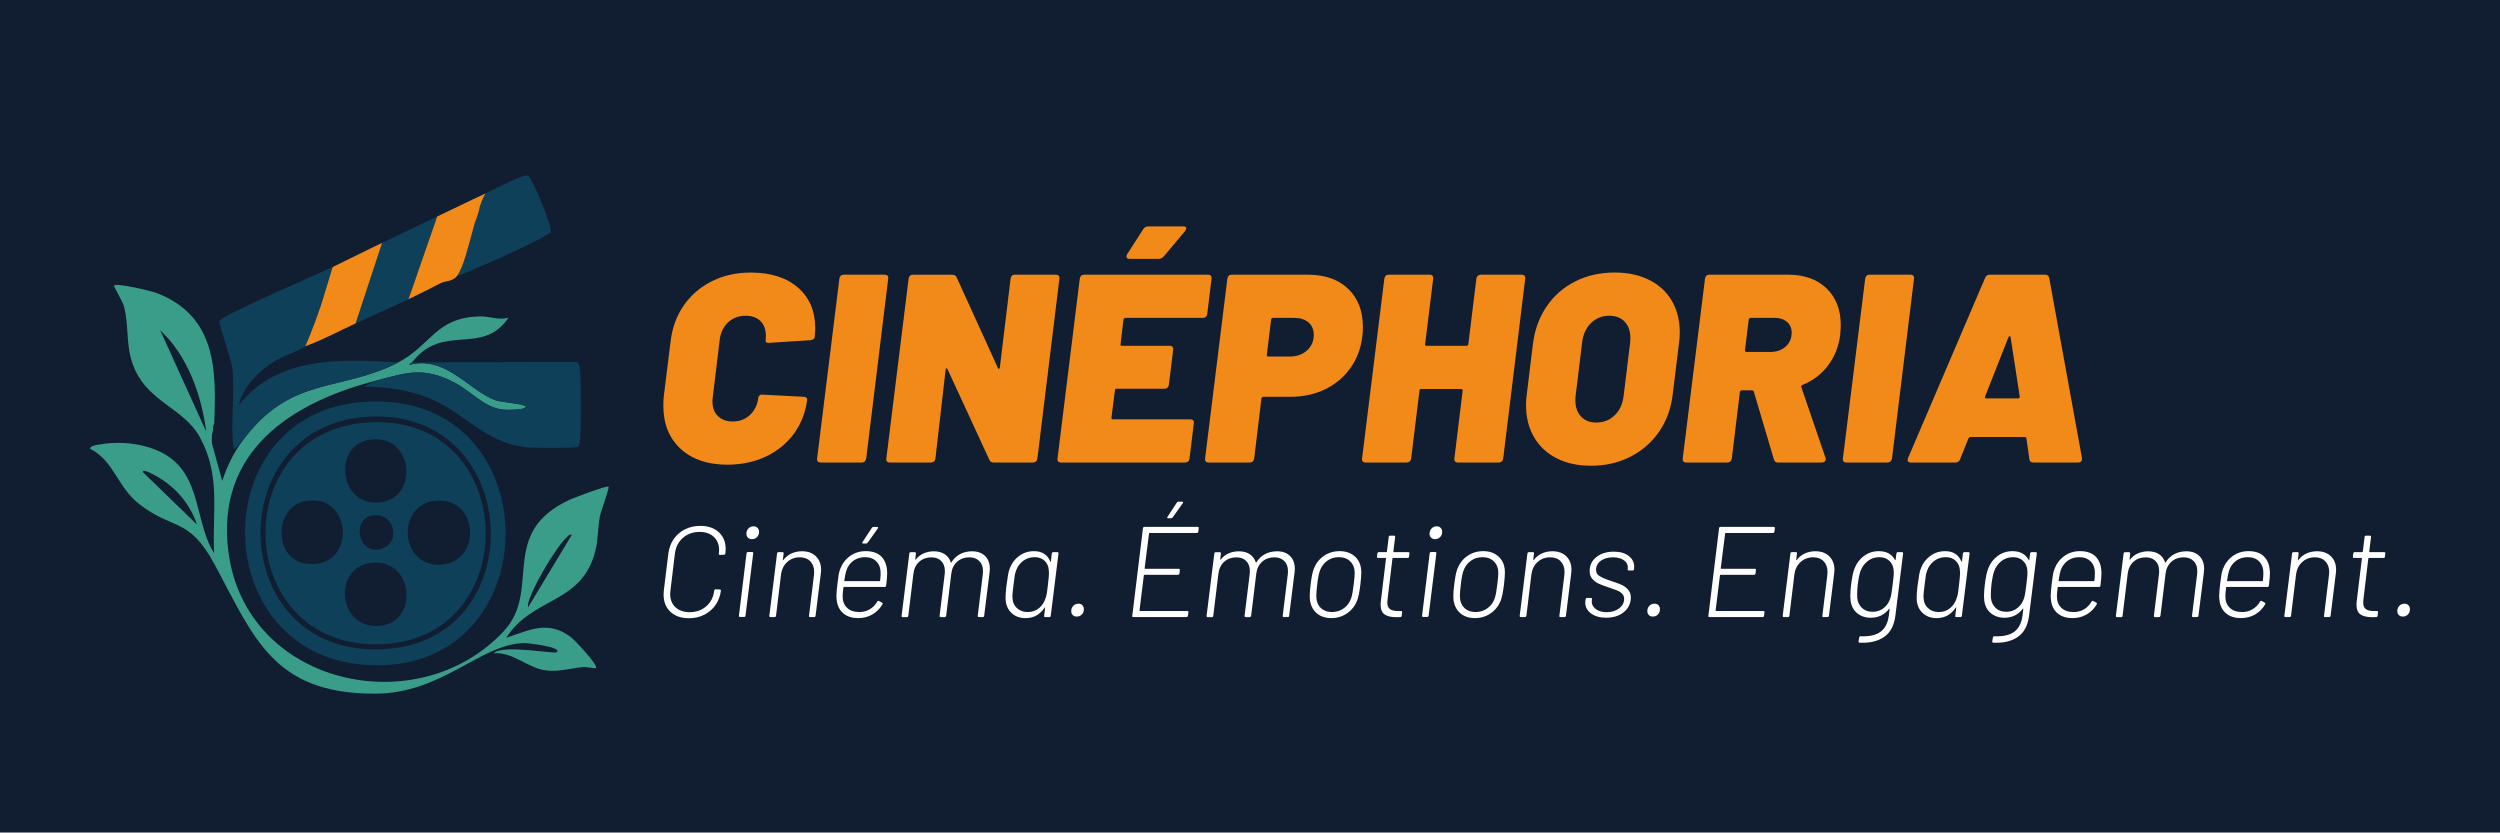 <?xml version="1.0" encoding="UTF-8"?>
<svg id="Calque_1" xmlns="http://www.w3.org/2000/svg" version="1.1" viewBox="0 0 180.168 60">
  <!-- Generator: Adobe Illustrator 29.6.1, SVG Export Plug-In . SVG Version: 2.1.1 Build 9)  -->
  <defs>
    <style>
      .st0 {
        fill: #f28a19;
      }

      .st1 {
        fill: #111d30;
      }

      .st2 {
        fill: #fff;
      }

      .st3 {
        fill: #0e4159;
      }

      .st4 {
        fill: #3a9d8a;
      }

      .st5 {
        fill: #121f31;
      }
    </style>
  </defs>
  <rect class="st1" width="180.168" height="60"/>
  <g>
    <g>
      <path class="st0" d="M49.043,32.336c-.825-.767-1.237-1.795-1.237-3.084,0-.335.012-.587.039-.754l.483-3.906c.116-.98.435-1.844.957-2.591.522-.747,1.199-1.328,2.03-1.74.832-.412,1.763-.619,2.795-.619,1.431,0,2.562.361,3.394,1.083.832.722,1.248,1.695,1.248,2.92,0,.129-.013.348-.039.658,0,.051-.029.097-.087.135s-.126.065-.203.077l-2.997.193h-.058c-.155,0-.219-.071-.193-.213.012-.065.019-.161.019-.29,0-.451-.129-.806-.387-1.064-.258-.258-.613-.387-1.064-.387-.503,0-.925.158-1.267.474-.341.316-.545.738-.609,1.267l-.503,4.158c-.013.065-.019.161-.019.29,0,.438.132.786.397,1.044.264.258.615.387,1.054.387.503,0,.922-.157,1.257-.474.335-.316.535-.732.599-1.247.013-.065.045-.119.097-.165.051-.045.122-.061.213-.048l2.958.155c.181.026.264.09.252.193-.116.928-.432,1.747-.948,2.456-.516.709-1.189,1.26-2.021,1.654-.832.394-1.763.59-2.795.59-1.418,0-2.54-.384-3.365-1.151Z"/>
      <path class="st0" d="M58.935,33.255c-.045-.051-.061-.122-.048-.213l1.605-12.956c.012-.09.045-.161.097-.213.051-.051.122-.077.213-.077h2.958c.09,0,.158.026.203.077.045.052.061.123.048.213l-1.586,12.956c-.013.09-.048.161-.107.213-.058.052-.132.077-.222.077h-2.958c-.091,0-.158-.026-.203-.077Z"/>
      <path class="st0" d="M72.926,19.873c.051-.051.122-.077.213-.077h2.958c.09,0,.158.026.203.077.045.052.061.123.048.213l-1.586,12.956c-.013.09-.048.161-.107.213-.058.052-.132.077-.222.077h-2.823c-.155,0-.258-.064-.309-.193l-3.017-6.536c-.026-.051-.052-.071-.077-.058-.026.013-.045.045-.058.097l-.735,6.401c-.013.09-.048.161-.107.213-.058.052-.132.077-.222.077h-2.958c-.091,0-.158-.026-.203-.077-.045-.051-.061-.122-.048-.213l1.605-12.956c.012-.09.045-.161.097-.213.051-.051.122-.077.213-.077h2.823c.167,0,.277.065.329.193l2.978,6.536c.026.051.051.071.077.058.026-.012.045-.045.058-.097l.774-6.401c.012-.09.045-.161.097-.213Z"/>
      <path class="st0" d="M86.906,22.832c-.052.052-.123.077-.213.077h-5.588c-.065,0-.11.039-.136.116l-.213,1.779c-.013.077.019.116.097.116h3.462c.077,0,.138.026.184.077.045.052.061.123.048.213l-.309,2.514c-.013.09-.045.161-.097.213-.052.052-.123.077-.213.077h-3.462c-.077,0-.116.039-.116.116l-.252,1.973c0,.077.032.116.097.116h5.589c.09,0,.158.026.203.077.045.051.061.122.048.213l-.31,2.533c-.013.09-.048.161-.106.213-.058.052-.126.077-.203.077h-8.953c-.091,0-.158-.026-.203-.077-.045-.051-.061-.122-.048-.213l1.605-12.956c.012-.09.045-.161.097-.213.051-.051.122-.077.213-.077h8.953c.077,0,.139.026.184.077.045.052.061.123.048.213l-.309,2.533c-.013.09-.045.161-.097.213ZM81.182,18.481c0-.064.02-.122.058-.174l1.141-1.779c.09-.142.213-.213.367-.213h2.533c.142,0,.213.045.213.135,0,.052-.032.123-.097.213l-1.528,1.817c-.103.116-.225.174-.367.174h-2.088c-.155,0-.232-.058-.232-.174Z"/>
      <path class="st0" d="M97.155,20.811c.709.677,1.064,1.595,1.064,2.756,0,.297-.013.522-.039.677-.103.864-.39,1.624-.861,2.282-.471.657-1.076,1.167-1.818,1.527-.741.361-1.57.542-2.485.542h-1.972c-.065,0-.11.039-.136.116l-.522,4.332c-.013.09-.048.161-.107.213-.058.052-.132.077-.222.077h-2.959c-.09,0-.158-.026-.203-.077-.045-.051-.061-.122-.048-.213l1.605-12.956c.013-.09.045-.161.097-.213.051-.051.122-.077.213-.077h5.492c1.224,0,2.191.338,2.901,1.015ZM94.187,25.259c.329-.29.493-.667.493-1.131,0-.374-.125-.67-.377-.889s-.59-.329-1.015-.329h-1.547c-.065,0-.11.039-.135.116l-.31,2.553c0,.077.032.116.097.116h1.567c.489,0,.899-.145,1.228-.435Z"/>
      <path class="st0" d="M106.505,19.873c.058-.051.126-.077.203-.077h2.978c.077,0,.139.026.184.077.045.052.061.123.048.213l-1.586,12.956c-.013.09-.048.161-.106.213-.058.052-.126.077-.203.077h-2.978c-.077,0-.139-.026-.184-.077-.045-.051-.062-.122-.048-.213l.599-4.893c0-.077-.032-.116-.097-.116h-2.901c-.077,0-.116.039-.116.116l-.599,4.893c-.013.09-.048.161-.107.213-.058.052-.132.077-.222.077h-2.958c-.091,0-.158-.026-.203-.077-.045-.051-.061-.122-.048-.213l1.605-12.956c.012-.09.045-.161.097-.213.051-.051.122-.077.213-.077h2.958c.09,0,.158.026.203.077.045.052.061.123.048.213l-.58,4.718c-.013.077.019.116.097.116h2.881c.077,0,.122-.039.135-.116l.58-4.718c.013-.09.048-.161.107-.213Z"/>
      <path class="st0" d="M112.171,33.023c-.703-.361-1.244-.87-1.624-1.528-.38-.658-.57-1.431-.57-2.321,0-.258.019-.522.058-.793l.445-3.636c.129-1.005.457-1.895.986-2.668.528-.774,1.215-1.373,2.06-1.799.844-.425,1.789-.638,2.833-.638.954,0,1.785.178,2.494.532.709.355,1.254.858,1.634,1.508.38.651.57,1.415.57,2.291,0,.245-.019.503-.058.774l-.445,3.636c-.116,1.031-.442,1.937-.977,2.717-.535.78-1.228,1.386-2.079,1.818-.851.432-1.798.648-2.842.648-.954,0-1.782-.181-2.485-.541ZM116.376,29.919c.361-.354.573-.828.638-1.421l.464-3.79c.013-.077.019-.193.019-.348,0-.49-.135-.88-.406-1.17s-.645-.435-1.121-.435c-.516,0-.954.177-1.315.532-.361.355-.574.828-.638,1.421l-.464,3.79c-.013.077-.02.193-.02.348,0,.49.136.88.406,1.17.27.29.638.435,1.102.435.528,0,.973-.177,1.334-.532Z"/>
      <path class="st0" d="M127.843,33.12l-1.45-4.893c-.026-.064-.071-.097-.135-.097h-.735c-.065,0-.11.039-.135.116l-.58,4.796c-.013.09-.048.161-.107.213-.058.052-.132.077-.222.077h-2.958c-.091,0-.158-.026-.203-.077-.045-.051-.061-.122-.048-.213l1.605-12.956c.012-.09.045-.161.097-.213.051-.051.122-.077.213-.077h5.685c1.16,0,2.082.329,2.765.986s1.025,1.547,1.025,2.669c0,.129-.013.348-.039.658-.103.851-.396,1.595-.88,2.233-.483.638-1.099,1.105-1.847,1.402-.039.013-.065.036-.077.068-.013.032-.013.062,0,.087l1.74,5.086c.013.026.02.065.02.116,0,.065-.026.119-.077.164-.052.045-.123.068-.213.068h-3.152c-.155,0-.252-.071-.29-.213ZM126.026,23.025l-.271,2.224c0,.077.032.116.097.116h1.74c.438,0,.803-.129,1.093-.387s.435-.593.435-1.006c0-.322-.113-.58-.338-.774s-.519-.29-.88-.29h-1.74c-.065,0-.11.039-.136.116Z"/>
      <path class="st0" d="M132.861,33.255c-.045-.051-.061-.122-.048-.213l1.605-12.956c.012-.09.045-.161.097-.213.051-.051.122-.077.213-.077h2.958c.09,0,.158.026.203.077.045.052.061.123.048.213l-1.586,12.956c-.013.09-.048.161-.107.213-.058.052-.132.077-.222.077h-2.958c-.091,0-.158-.026-.203-.077Z"/>
      <path class="st0" d="M146.252,33.081l-.213-1.489c-.013-.064-.052-.097-.116-.097h-3.926c-.051,0-.097.032-.135.097l-.599,1.489c-.052.168-.168.252-.348.252h-3.191c-.219,0-.29-.11-.213-.329l5.55-12.976c.065-.154.181-.232.348-.232h3.983c.155,0,.252.077.29.232l2.359,12.976v.077c0,.168-.097.252-.29.252h-3.21c-.181,0-.277-.084-.29-.252ZM143.139,28.711h2.301c.077,0,.116-.045.116-.135l-.658-4.274c-.013-.051-.036-.077-.068-.077s-.061.026-.087.077l-1.683,4.274c-.013.09.013.135.077.135Z"/>
      <path class="st2" d="M48.315,44.09c-.328-.309-.492-.724-.492-1.244,0-.068.006-.17.019-.306l.325-2.645c.049-.396.178-.744.385-1.044.207-.3.476-.534.808-.701.331-.167.701-.251,1.109-.251.557,0,1.001.152,1.332.455.331.303.497.709.497,1.216,0,.062-.006.161-.019.297v.009c0,.025-.009.048-.028.069-.019.022-.043.032-.074.032l-.297.019c-.062,0-.086-.031-.074-.093v-.028c.012-.099.019-.176.019-.232,0-.396-.127-.713-.381-.951-.254-.238-.594-.357-1.021-.357-.477,0-.877.141-1.202.422-.325.282-.518.655-.58,1.119l-.325,2.692c-.012.111-.019.189-.019.232,0,.403.127.723.381.961.253.238.597.357,1.03.357.47,0,.868-.142,1.193-.427.325-.285.515-.659.571-1.123l.009-.019c0-.025.009-.045.028-.06s.04-.023.065-.023l.297.019c.056,0,.083.028.083.083-.049.39-.179.735-.39,1.035-.21.3-.481.534-.812.701-.331.167-.698.25-1.1.25-.563,0-1.009-.154-1.337-.464Z"/>
      <path class="st2" d="M53.267,44.434c-.015-.019-.02-.04-.014-.065l.548-4.493c.006-.025.019-.046.037-.065s.04-.028.065-.028h.297c.031,0,.054.009.069.028s.02.04.014.065l-.557,4.493c0,.025-.009.046-.028.065-.019.019-.043.028-.074.028h-.297c-.025,0-.045-.009-.06-.028ZM53.903,38.749c-.074-.071-.111-.165-.111-.283,0-.154.049-.283.149-.385.099-.102.219-.153.362-.153.117,0,.213.037.288.111.074.074.111.173.111.297,0,.148-.05.272-.148.371-.099.099-.22.149-.362.149-.117,0-.213-.036-.288-.107Z"/>
      <path class="st2" d="M58.804,40.094c.247.245.371.571.371.979,0,.05-.006.13-.019.241l-.38,3.063c-.012.062-.046.093-.102.093h-.297c-.062,0-.087-.031-.074-.093l.362-2.97c.006-.043.009-.108.009-.195,0-.316-.093-.569-.278-.761-.185-.192-.436-.288-.752-.288-.359,0-.662.113-.91.339s-.396.521-.446.886l-.362,2.989c-.012.062-.046.093-.102.093h-.297c-.031,0-.054-.009-.069-.028s-.02-.04-.014-.065l.557-4.493c0-.025.009-.046.028-.065.019-.019.043-.028.074-.028h.297c.025,0,.045.009.06.028.015.019.02.04.014.065l-.056.455c0,.037.012.043.037.019.154-.204.346-.36.576-.469.229-.108.486-.162.77-.162.421,0,.755.122,1.003.366Z"/>
      <path class="st2" d="M62.684,43.909c.223-.133.402-.317.538-.552.037-.056.077-.071.121-.046l.223.12c.049.037.059.078.028.121-.173.303-.412.545-.715.724-.303.179-.647.269-1.03.269-.427,0-.774-.105-1.04-.316-.266-.21-.43-.498-.492-.863-.025-.117-.037-.256-.037-.417,0-.186.022-.461.065-.826.037-.303.068-.532.093-.687.025-.155.062-.297.111-.427.149-.39.385-.702.71-.937.325-.235.701-.353,1.128-.353.52,0,.908.142,1.165.427.256.284.385.678.385,1.179,0,.167-.025.461-.074.882-.012.062-.046.093-.102.093h-2.933c-.025,0-.04.012-.046.037-.037.266-.056.479-.056.64,0,.347.107.622.32.826.213.204.509.306.886.306.278,0,.529-.066.752-.2ZM60.846,41.844c-.006.025.003.037.028.037h2.516c.025,0,.037-.012.037-.037.025-.198.037-.39.037-.576,0-.328-.1-.595-.302-.803-.201-.207-.475-.311-.821-.311-.328,0-.611.088-.849.265-.238.176-.404.41-.497.701-.043.111-.093.353-.148.724ZM62.141,39.138c-.009-.022-.002-.048.023-.079l.668-1.021c.031-.043.071-.065.121-.065h.26c.037,0,.06.011.069.032s.002.048-.023.079l-.724,1.021c-.043.043-.084.065-.121.065h-.204c-.037,0-.06-.011-.069-.032Z"/>
      <path class="st2" d="M70.991,40.067c.229.226.344.537.344.933,0,.049-.006.136-.019.26l-.39,3.119c0,.025-.009.046-.028.065-.019.019-.043.028-.074.028h-.288c-.025,0-.045-.009-.06-.028s-.02-.04-.014-.065l.371-3.026c.006-.043.009-.111.009-.204,0-.303-.09-.543-.269-.719s-.418-.264-.715-.264c-.347,0-.639.105-.877.315-.238.211-.379.495-.423.854l-.371,3.045c-.006.025-.019.046-.037.065s-.04.028-.065.028h-.288c-.031,0-.054-.009-.069-.028s-.02-.04-.014-.065l.371-3.026c.006-.049.009-.117.009-.204,0-.303-.087-.543-.26-.719-.173-.176-.408-.264-.705-.264-.353,0-.647.105-.882.315-.235.211-.375.495-.418.854l-.371,3.045c-.012.062-.046.093-.102.093h-.297c-.031,0-.054-.009-.069-.028s-.02-.04-.014-.065l.557-4.493c0-.025.009-.046.028-.065.019-.019.043-.028.074-.028h.297c.025,0,.045.009.06.028.015.019.02.04.014.065l-.046.418c-.006.012-.003.022.009.028.012.006.022.003.028-.009.155-.198.345-.347.571-.446s.472-.148.738-.148c.309,0,.569.069.78.209.21.139.356.336.436.589.006.025.019.028.037.009.161-.266.37-.467.627-.604.257-.136.546-.204.868-.204.396,0,.709.113.937.339Z"/>
      <path class="st2" d="M75.901,39.793h.297c.056,0,.084.031.084.093l-.557,4.493c-.012.062-.046.093-.102.093h-.297c-.062,0-.086-.031-.074-.093l.065-.575c.006-.019.003-.029-.009-.032-.012-.003-.022.005-.028.023-.154.235-.346.419-.575.552-.229.133-.495.2-.798.2-.396,0-.724-.116-.984-.348s-.408-.537-.446-.914c-.006-.049-.009-.13-.009-.241,0-.154.015-.38.046-.678l.028-.223c.043-.315.079-.557.107-.724.028-.167.069-.321.125-.464.136-.365.36-.662.673-.891.312-.229.67-.343,1.072-.343.297,0,.543.065.738.195s.339.313.432.548c.006.012.014.019.023.019.009,0,.017-.009.023-.028l.065-.567c.012-.062.046-.093.102-.093ZM75.433,42.809c.022-.111.051-.334.088-.669.049-.402.074-.671.074-.808,0-.086-.003-.154-.009-.204-.012-.285-.11-.518-.292-.701-.182-.182-.428-.274-.738-.274-.315,0-.594.093-.835.278-.241.186-.409.421-.501.706-.037.099-.067.206-.088.32-.022.114-.051.339-.088.673-.056.439-.084.721-.084.845,0,.068.003.118.009.148.012.285.12.52.325.706.204.186.461.279.77.279.316,0,.586-.093.812-.279.226-.185.382-.421.469-.706.037-.099.066-.204.088-.315Z"/>
      <path class="st2" d="M77.312,44.327c-.074-.071-.111-.165-.111-.283,0-.155.049-.283.148-.385.099-.102.223-.153.371-.153.117,0,.212.037.283.111.071.074.107.173.107.297,0,.149-.049.273-.148.371-.099.099-.219.149-.362.149-.118,0-.213-.036-.288-.107Z"/>
      <path class="st2" d="M86.325,38.382c-.019.019-.04.028-.065.028h-3.416c-.025,0-.037.012-.037.037l-.316,2.506c0,.025.012.037.037.037h2.423c.062,0,.086.031.074.093l-.028.25c-.012.062-.046.093-.102.093h-2.423c-.025,0-.037.012-.037.037l-.315,2.534c0,.025.012.037.037.037h3.407c.056,0,.083.031.083.093l-.037.25c0,.025-.009.046-.028.065s-.043.028-.074.028h-3.834c-.062,0-.086-.031-.074-.093l.77-6.312c.012-.062.046-.093.102-.093h3.834c.031,0,.054.009.069.028.015.019.02.04.014.065l-.028.25c-.006.025-.019.046-.037.065ZM84.12,37.319c-.009-.022-.002-.048.023-.079l.669-1.021c.031-.043.071-.065.12-.065h.26c.037,0,.06.011.069.032.009.022.002.048-.023.079l-.724,1.021c-.043.043-.084.065-.121.065h-.204c-.037,0-.06-.011-.069-.032Z"/>
      <path class="st2" d="M92.97,40.067c.229.226.344.537.344.933,0,.049-.006.136-.019.26l-.39,3.119c0,.025-.009.046-.028.065-.019.019-.043.028-.074.028h-.288c-.025,0-.045-.009-.06-.028s-.02-.04-.014-.065l.371-3.026c.006-.043.009-.111.009-.204,0-.303-.09-.543-.269-.719s-.418-.264-.715-.264c-.347,0-.639.105-.877.315-.238.211-.379.495-.423.854l-.371,3.045c-.006.025-.019.046-.037.065s-.04.028-.065.028h-.288c-.031,0-.054-.009-.069-.028s-.02-.04-.014-.065l.371-3.026c.006-.049.009-.117.009-.204,0-.303-.087-.543-.26-.719-.173-.176-.408-.264-.705-.264-.353,0-.647.105-.882.315-.235.211-.375.495-.418.854l-.371,3.045c-.012.062-.046.093-.102.093h-.297c-.031,0-.054-.009-.069-.028s-.02-.04-.014-.065l.557-4.493c0-.025.009-.046.028-.065.019-.019.043-.028.074-.028h.297c.025,0,.045.009.06.028.015.019.02.04.014.065l-.046.418c-.006.012-.003.022.009.028.012.006.022.003.028-.009.155-.198.345-.347.571-.446s.472-.148.738-.148c.309,0,.569.069.78.209.21.139.356.336.436.589.006.025.019.028.037.009.161-.266.37-.467.627-.604.257-.136.546-.204.868-.204.396,0,.709.113.937.339Z"/>
      <path class="st2" d="M94.906,44.207c-.269-.226-.435-.534-.497-.924-.012-.068-.019-.182-.019-.343,0-.247.022-.52.065-.817.056-.507.133-.891.232-1.151.155-.384.396-.689.724-.914.328-.226.706-.339,1.133-.339.421,0,.77.114,1.049.343.278.229.442.533.492.91.012.062.019.167.019.315,0,.186-.022.464-.065.835-.037.285-.073.514-.107.687s-.076.331-.125.473c-.155.384-.398.69-.729.919-.331.229-.707.344-1.128.344-.427,0-.775-.113-1.044-.339ZM96.851,43.835c.247-.183.421-.423.52-.719.068-.179.13-.507.185-.984.049-.384.074-.665.074-.845,0-.334-.103-.606-.311-.817s-.484-.316-.831-.316c-.322,0-.605.09-.849.269-.245.179-.42.421-.525.724-.074.204-.136.532-.186.984-.043.377-.065.641-.065.789,0,.093.003.158.009.195.025.303.137.545.339.724.201.179.463.269.784.269s.606-.091.854-.274Z"/>
      <path class="st2" d="M101.519,40.183c-.019.019-.043.028-.074.028h-1.049c-.019,0-.034.012-.046.037l-.352,2.933c-.012.111-.019.185-.019.223,0,.235.063.399.19.492.127.093.323.139.59.139h.213c.062,0,.086.031.074.093l-.028.25c-.012.062-.046.093-.102.093l-.269.009c-.378,0-.664-.065-.858-.195-.195-.13-.293-.368-.293-.715,0-.049.006-.136.019-.26l.371-3.063c0-.025-.009-.037-.028-.037h-.548c-.025,0-.045-.009-.06-.028s-.02-.04-.014-.065l.028-.232c.012-.062.046-.093.102-.093h.539c.019,0,.034-.012.046-.037l.13-1.058c0-.025.009-.046.028-.065.019-.019.04-.028.065-.028h.297c.025,0,.045.009.06.028.015.019.02.04.014.065l-.13,1.058c0,.025.009.037.028.037h1.058c.062,0,.086.031.074.093l-.028.232c0,.025-.009.046-.028.065Z"/>
      <path class="st2" d="M102.499,44.434c-.015-.019-.02-.04-.014-.065l.548-4.493c.006-.025.019-.046.037-.065s.04-.028.065-.028h.297c.031,0,.054.009.069.028s.02.04.014.065l-.557,4.493c0,.025-.009.046-.028.065-.019.019-.043.028-.074.028h-.297c-.025,0-.045-.009-.06-.028ZM103.134,38.749c-.074-.071-.111-.165-.111-.283,0-.154.049-.283.149-.385.099-.102.219-.153.362-.153.117,0,.213.037.288.111.074.074.111.173.111.297,0,.148-.05.272-.148.371-.099.099-.22.149-.362.149-.117,0-.213-.036-.288-.107Z"/>
      <path class="st2" d="M105.255,44.207c-.269-.226-.435-.534-.497-.924-.012-.068-.019-.182-.019-.343,0-.247.022-.52.065-.817.056-.507.133-.891.232-1.151.155-.384.396-.689.724-.914.328-.226.706-.339,1.133-.339.421,0,.77.114,1.049.343.278.229.442.533.492.91.012.062.019.167.019.315,0,.186-.022.464-.065.835-.037.285-.073.514-.107.687s-.076.331-.125.473c-.155.384-.398.69-.729.919-.331.229-.707.344-1.128.344-.427,0-.775-.113-1.044-.339ZM107.2,43.835c.247-.183.421-.423.52-.719.068-.179.13-.507.185-.984.049-.384.074-.665.074-.845,0-.334-.103-.606-.311-.817s-.484-.316-.831-.316c-.322,0-.605.09-.849.269-.245.179-.42.421-.525.724-.074.204-.136.532-.186.984-.043.377-.065.641-.065.789,0,.093.003.158.009.195.025.303.137.545.339.724.201.179.463.269.784.269s.606-.091.854-.274Z"/>
      <path class="st2" d="M112.881,40.094c.247.245.371.571.371.979,0,.05-.006.13-.019.241l-.38,3.063c-.012.062-.046.093-.102.093h-.297c-.062,0-.087-.031-.074-.093l.362-2.97c.006-.043.009-.108.009-.195,0-.316-.093-.569-.278-.761-.185-.192-.436-.288-.752-.288-.359,0-.662.113-.91.339s-.396.521-.446.886l-.362,2.989c-.012.062-.046.093-.102.093h-.297c-.031,0-.054-.009-.069-.028s-.02-.04-.014-.065l.557-4.493c0-.025.009-.046.028-.065.019-.019.043-.028.074-.028h.297c.025,0,.045.009.06.028.015.019.02.04.014.065l-.056.455c0,.037.012.043.037.019.154-.204.346-.36.576-.469.229-.108.486-.162.77-.162.421,0,.755.122,1.003.366Z"/>
      <path class="st2" d="M114.658,44.207c-.275-.207-.413-.469-.413-.784,0-.049.003-.09.009-.121l.019-.12c.012-.062.046-.093.102-.093h.278c.062,0,.087.031.074.093l-.009.102c-.019.148.014.286.098.413.083.127.21.229.38.306s.37.116.599.116c.359,0,.658-.093.896-.278.238-.186.357-.412.357-.678,0-.155-.049-.282-.148-.381s-.215-.175-.348-.227-.336-.125-.608-.218c-.303-.099-.547-.19-.729-.274-.182-.084-.337-.2-.464-.348s-.19-.334-.19-.557c0-.421.162-.76.487-1.016.325-.256.744-.385,1.258-.385.446,0,.801.102,1.067.306.266.204.399.468.399.789,0,.062-.003.108-.009.139v.028c-.012.062-.046.093-.102.093h-.278c-.031,0-.054-.009-.07-.028s-.02-.04-.014-.065l.009-.028c.031-.235-.051-.432-.246-.59-.195-.157-.469-.236-.821-.236-.334,0-.613.073-.835.218-.223.145-.35.342-.381.59-.025.235.051.412.228.529s.456.238.84.362c.328.105.582.198.761.278.179.081.337.197.473.348.136.152.204.345.204.58,0,.062-.003.111-.009.148-.049.39-.235.704-.557.942s-.724.357-1.207.357c-.458,0-.824-.103-1.1-.311Z"/>
      <path class="st2" d="M118.83,44.327c-.074-.071-.111-.165-.111-.283,0-.155.049-.283.148-.385.099-.102.223-.153.371-.153.117,0,.212.037.283.111.071.074.107.173.107.297,0,.149-.049.273-.148.371-.099.099-.219.149-.362.149-.118,0-.213-.036-.288-.107Z"/>
      <path class="st2" d="M127.843,38.382c-.019.019-.04.028-.065.028h-3.416c-.025,0-.037.012-.037.037l-.316,2.506c0,.025.012.037.037.037h2.423c.062,0,.086.031.074.093l-.028.25c-.012.062-.046.093-.102.093h-2.423c-.025,0-.037.012-.037.037l-.315,2.534c0,.025.012.037.037.037h3.407c.056,0,.083.031.083.093l-.037.25c0,.025-.009.046-.028.065s-.043.028-.074.028h-3.834c-.062,0-.086-.031-.074-.093l.77-6.312c.012-.062.046-.093.102-.093h3.834c.031,0,.054.009.069.028.015.019.02.04.014.065l-.028.25c-.006.025-.019.046-.037.065Z"/>
      <path class="st2" d="M131.834,40.094c.247.245.371.571.371.979,0,.05-.006.13-.019.241l-.38,3.063c-.012.062-.046.093-.102.093h-.297c-.062,0-.087-.031-.074-.093l.362-2.97c.006-.043.009-.108.009-.195,0-.316-.093-.569-.278-.761-.185-.192-.436-.288-.752-.288-.359,0-.662.113-.91.339s-.396.521-.446.886l-.362,2.989c-.012.062-.046.093-.102.093h-.297c-.031,0-.054-.009-.069-.028s-.02-.04-.014-.065l.557-4.493c0-.025.009-.046.028-.065.019-.019.043-.028.074-.028h.297c.025,0,.045.009.06.028.015.019.02.04.014.065l-.056.455c0,.037.012.043.037.019.154-.204.346-.36.576-.469.229-.108.486-.162.77-.162.421,0,.755.122,1.003.366Z"/>
      <path class="st2" d="M136.772,39.793h.297c.056,0,.083.031.083.093l-.557,4.484c-.087.699-.353,1.207-.798,1.522-.445.316-1.039.458-1.782.427-.056-.012-.08-.046-.074-.102l.046-.269c0-.025.009-.046.028-.065.019-.019.043-.028.074-.028.638.025,1.119-.085,1.444-.33s.521-.633.59-1.165l.056-.464c.006-.019.005-.029-.005-.032-.009-.003-.02.002-.032.014-.334.427-.774.641-1.318.641-.39,0-.718-.11-.984-.33-.266-.219-.424-.521-.474-.905-.012-.136-.019-.247-.019-.334,0-.223.019-.492.056-.808.037-.278.074-.51.111-.696.037-.185.086-.353.148-.501.142-.365.368-.661.678-.886.309-.226.662-.339,1.058-.339.551,0,.94.21,1.169.631.006.012.015.015.028.009s.019-.015.019-.028l.056-.446c.012-.062.046-.093.102-.093ZM136.312,42.763c.022-.136.051-.346.088-.631s.06-.495.069-.631c.009-.136.011-.257.005-.362-.012-.284-.111-.52-.297-.706-.186-.185-.433-.278-.743-.278-.316,0-.593.093-.831.278-.238.186-.41.421-.515.706-.08.204-.148.532-.204.984-.031.272-.046.517-.046.733,0,.13.003.213.009.25.031.285.144.52.339.706.195.186.45.278.766.278s.586-.093.812-.278c.226-.185.382-.421.469-.706.031-.093.057-.207.079-.343Z"/>
      <path class="st2" d="M141.562,39.793h.297c.056,0,.084.031.084.093l-.557,4.493c-.012.062-.046.093-.102.093h-.297c-.062,0-.086-.031-.074-.093l.065-.575c.006-.019.003-.029-.009-.032-.012-.003-.022.005-.028.023-.154.235-.346.419-.575.552-.229.133-.495.2-.798.2-.396,0-.724-.116-.984-.348s-.408-.537-.446-.914c-.006-.049-.009-.13-.009-.241,0-.154.015-.38.046-.678l.028-.223c.043-.315.079-.557.107-.724.028-.167.069-.321.125-.464.136-.365.36-.662.673-.891.312-.229.67-.343,1.072-.343.297,0,.543.065.738.195s.339.313.432.548c.006.012.014.019.023.019.009,0,.017-.009.023-.028l.065-.567c.012-.062.046-.093.102-.093ZM141.093,42.809c.022-.111.051-.334.088-.669.049-.402.074-.671.074-.808,0-.086-.003-.154-.009-.204-.012-.285-.11-.518-.292-.701-.182-.182-.428-.274-.738-.274-.315,0-.594.093-.835.278-.241.186-.409.421-.501.706-.037.099-.067.206-.088.32-.022.114-.051.339-.088.673-.056.439-.084.721-.084.845,0,.068.003.118.009.148.012.285.12.52.325.706.204.186.461.279.77.279.316,0,.586-.093.812-.279.226-.185.382-.421.469-.706.037-.099.066-.204.088-.315Z"/>
      <path class="st2" d="M146.407,39.793h.297c.056,0,.083.031.083.093l-.557,4.484c-.087.699-.353,1.207-.798,1.522-.445.316-1.039.458-1.782.427-.056-.012-.08-.046-.074-.102l.046-.269c0-.025.009-.046.028-.065.019-.019.043-.028.074-.028.638.025,1.119-.085,1.444-.33s.521-.633.59-1.165l.056-.464c.006-.019.005-.029-.005-.032-.009-.003-.02.002-.032.014-.334.427-.774.641-1.318.641-.39,0-.718-.11-.984-.33-.266-.219-.424-.521-.474-.905-.012-.136-.019-.247-.019-.334,0-.223.019-.492.056-.808.037-.278.074-.51.111-.696.037-.185.086-.353.148-.501.142-.365.368-.661.678-.886.309-.226.662-.339,1.058-.339.551,0,.94.21,1.169.631.006.012.015.015.028.009s.019-.015.019-.028l.056-.446c.012-.062.046-.093.102-.093ZM145.947,42.763c.022-.136.051-.346.088-.631s.06-.495.069-.631c.009-.136.011-.257.005-.362-.012-.284-.111-.52-.297-.706-.186-.185-.433-.278-.743-.278-.316,0-.593.093-.831.278-.238.186-.41.421-.515.706-.08.204-.148.532-.204.984-.031.272-.046.517-.046.733,0,.13.003.213.009.25.031.285.144.52.339.706.195.186.45.278.766.278s.586-.093.812-.278c.226-.185.382-.421.469-.706.031-.093.057-.207.079-.343Z"/>
      <path class="st2" d="M150.194,43.909c.223-.133.402-.317.538-.552.037-.056.077-.071.121-.046l.223.12c.049.037.059.078.028.121-.173.303-.412.545-.715.724-.303.179-.647.269-1.03.269-.427,0-.774-.105-1.04-.316-.266-.21-.43-.498-.492-.863-.025-.117-.037-.256-.037-.417,0-.186.022-.461.065-.826.037-.303.068-.532.093-.687.025-.155.062-.297.111-.427.149-.39.385-.702.71-.937.325-.235.701-.353,1.128-.353.52,0,.908.142,1.165.427.256.284.385.678.385,1.179,0,.167-.025.461-.074.882-.012.062-.046.093-.102.093h-2.933c-.025,0-.04.012-.046.037-.037.266-.056.479-.056.64,0,.347.107.622.32.826.213.204.509.306.886.306.278,0,.529-.066.752-.2ZM148.356,41.844c-.006.025.003.037.028.037h2.516c.025,0,.037-.012.037-.037.025-.198.037-.39.037-.576,0-.328-.1-.595-.302-.803-.201-.207-.475-.311-.821-.311-.328,0-.611.088-.849.265-.238.176-.404.41-.497.701-.043.111-.093.353-.148.724Z"/>
      <path class="st2" d="M158.501,40.067c.229.226.344.537.344.933,0,.049-.006.136-.019.26l-.39,3.119c0,.025-.009.046-.028.065-.019.019-.043.028-.074.028h-.288c-.025,0-.045-.009-.06-.028s-.02-.04-.014-.065l.371-3.026c.006-.043.009-.111.009-.204,0-.303-.09-.543-.269-.719s-.418-.264-.715-.264c-.347,0-.639.105-.877.315-.238.211-.379.495-.423.854l-.371,3.045c-.006.025-.019.046-.037.065s-.04.028-.065.028h-.288c-.031,0-.054-.009-.069-.028s-.02-.04-.014-.065l.371-3.026c.006-.049.009-.117.009-.204,0-.303-.087-.543-.26-.719-.173-.176-.408-.264-.705-.264-.353,0-.647.105-.882.315-.235.211-.375.495-.418.854l-.371,3.045c-.012.062-.046.093-.102.093h-.297c-.031,0-.054-.009-.069-.028s-.02-.04-.014-.065l.557-4.493c0-.025.009-.046.028-.065.019-.019.043-.028.074-.028h.297c.025,0,.045.009.06.028.015.019.02.04.014.065l-.046.418c-.006.012-.003.022.009.028.012.006.022.003.028-.009.155-.198.345-.347.571-.446s.472-.148.738-.148c.309,0,.569.069.78.209.21.139.356.336.436.589.006.025.019.028.037.009.161-.266.37-.467.627-.604.257-.136.546-.204.868-.204.396,0,.709.113.937.339Z"/>
      <path class="st2" d="M162.334,43.909c.223-.133.402-.317.538-.552.037-.056.077-.071.121-.046l.223.12c.049.037.059.078.028.121-.173.303-.412.545-.715.724-.303.179-.647.269-1.03.269-.427,0-.774-.105-1.04-.316-.266-.21-.43-.498-.492-.863-.025-.117-.037-.256-.037-.417,0-.186.022-.461.065-.826.037-.303.068-.532.093-.687.025-.155.062-.297.111-.427.149-.39.385-.702.71-.937.325-.235.701-.353,1.128-.353.52,0,.908.142,1.165.427.256.284.385.678.385,1.179,0,.167-.025.461-.074.882-.012.062-.046.093-.102.093h-2.933c-.025,0-.04.012-.046.037-.037.266-.056.479-.056.64,0,.347.107.622.32.826.213.204.509.306.886.306.278,0,.529-.066.752-.2ZM160.497,41.844c-.006.025.003.037.028.037h2.516c.025,0,.037-.012.037-.037.025-.198.037-.39.037-.576,0-.328-.1-.595-.302-.803-.201-.207-.475-.311-.821-.311-.328,0-.611.088-.849.265-.238.176-.404.41-.497.701-.043.111-.093.353-.148.724Z"/>
      <path class="st2" d="M167.987,40.094c.247.245.371.571.371.979,0,.05-.006.13-.019.241l-.38,3.063c-.012.062-.046.093-.102.093h-.297c-.062,0-.087-.031-.074-.093l.362-2.97c.006-.043.009-.108.009-.195,0-.316-.093-.569-.278-.761-.185-.192-.436-.288-.752-.288-.359,0-.662.113-.91.339s-.396.521-.446.886l-.362,2.989c-.012.062-.046.093-.102.093h-.297c-.031,0-.054-.009-.069-.028s-.02-.04-.014-.065l.557-4.493c0-.025.009-.046.028-.065.019-.019.043-.028.074-.028h.297c.025,0,.045.009.06.028.015.019.02.04.014.065l-.056.455c0,.037.012.043.037.019.154-.204.346-.36.576-.469.229-.108.486-.162.77-.162.421,0,.755.122,1.003.366Z"/>
      <path class="st2" d="M171.848,40.183c-.019.019-.043.028-.074.028h-1.049c-.019,0-.034.012-.046.037l-.352,2.933c-.012.111-.019.185-.019.223,0,.235.063.399.19.492.127.093.323.139.59.139h.213c.062,0,.086.031.074.093l-.028.25c-.012.062-.046.093-.102.093l-.269.009c-.378,0-.664-.065-.858-.195-.195-.13-.293-.368-.293-.715,0-.049.006-.136.019-.26l.371-3.063c0-.025-.009-.037-.028-.037h-.548c-.025,0-.045-.009-.06-.028s-.02-.04-.014-.065l.028-.232c.012-.062.046-.093.102-.093h.539c.019,0,.034-.012.046-.037l.13-1.058c0-.025.009-.046.028-.065.019-.019.04-.028.065-.028h.297c.025,0,.045.009.06.028.015.019.02.04.014.065l-.13,1.058c0,.025.009.037.028.037h1.058c.062,0,.086.031.074.093l-.028.232c0,.025-.009.046-.028.065Z"/>
      <path class="st2" d="M172.879,44.327c-.074-.071-.111-.165-.111-.283,0-.155.049-.283.148-.385.099-.102.223-.153.371-.153.117,0,.212.037.283.111.071.074.107.173.107.297,0,.149-.049.273-.148.371-.099.099-.219.149-.362.149-.118,0-.213-.036-.288-.107Z"/>
    </g>
    <g>
      <path class="st4" d="M15.438,30.513l-.083.249c-.004.083.003.166,0,.249l-.083.331c-.002.19-.015.391,0,.58l.083.331.661,2.402c.321-.995.797-1.971,1.41-2.817,3.492-4.816,7.081-3.547,11.268-5.717,2.403-1.245,2.693-3.27,5.928-3.318.664-.01,1.343.294,2.025.087-1.92,2.832-4.699.314-6.959,3.231-.035.045-.174.065-.166.165,2.644-.665,4.27,1.862,6.184,2.558.44.16,2.225.273,2.184.465-.056.26-1.369.235-1.618.211-1.382-.135-2.34-1.347-3.517-1.951-2.289-1.176-3.446-.713-5.718-.123-6.059,1.574-11.491,5.077-10.582,12.281,1.223,9.693,13.687,12.413,19.864,5.742,2.744-2.964-.446-7.041,4.719-9.449.269-.125,2.713-1.055,2.818-.95.079.079-.557,1.787-.625,2.15-.153.825-.116,1.652-.328,2.489-.979,3.867-4.516,3.262-6.421,6.256,1.7-.566,2.994-1.276,4.632-.076.229.168,2.053,2.059,1.829,2.271-.035.033-.684-.113-.955-.085-.904.091-1.694.353-2.639.241-1.301-.154-2.391-1.365-3.779-1.234.629-.666,4.386.069,4.556-.082.428-.381-2.163-.665-2.358-.66-3.165.072-5.897,3.654-10.774,3.651-7.336-.005-8.69-4.065-11.543-9.342-1.852-3.425-3.004-2.421-5.438-4.338-1.572-1.238-1.772-3.078-3.523-3.977-.01-.233.641-.292.797-.318,1.689-.288,3.921.028,5.25,1.19,1.928,1.685,1.608,4.632,2.898,6.67-.156-3,.501-5.568-1.033-8.369-1.115-2.036-3.563-2.491-4.645-4.801-.779-1.664-.403-3.041-.826-4.643-.086-.326-.767-1.439-.703-1.491.226-.187,2.68.39,3.121.565,4.251,1.681,4.249,5.549,4.087,9.377ZM14.858,31.092c-.336-2.633-1.335-5.455-3.313-7.29l3.313,7.29ZM12.668,35.356c-.376-.365-.938-.8-1.4-1.046-.072-.038-1.047-.597-.966-.278l3.893,3.771c-.281-.88-.869-1.808-1.527-2.447ZM41.205,38.55c-.42-.418-3.401,4.559-3.147,5.219l3.147-5.219Z"/>
      <path class="st3" d="M26.193,28.964c13.687-.99,13.608,19.967.06,18.945-11.363-.857-11.532-18.116-.06-18.945ZM26.359,30.041c-10.713.781-10.017,17.775,1.712,16.708,10.425-.948,9.542-17.529-1.712-16.708Z"/>
      <path class="st3" d="M29.689,26.122l11.845-.039c.231.131.219.265.257.489.08.476.089,4.912-.002,5.312-.032.138-.018.248-.169.328-.152.081-3.054.075-3.442.044-3.4-.272-4.659-2.664-7.641-3.71-1.45-.509-2.798-.648-4.328-.685l.828-.413c2.272-.59,3.429-1.053,5.718.123,1.177.605,2.135,1.816,3.517,1.951.249.024,1.562.049,1.618-.211.041-.193-1.744-.305-2.184-.465-1.914-.696-3.54-3.223-6.184-2.558-.008-.099.131-.119.166-.165Z"/>
      <path class="st3" d="M23.972,19.245c-.407,1.287-.752,2.638-1.243,3.894-.114.292-.639,1.703-.746,1.823-.192.215-1.624.73-2.044.98-1.158.691-2.427,1.87-2.721,3.243,2.775-3.534,7.4-3.326,11.476-3.063-4.187,2.17-7.776.901-11.268,5.717l-.579.579c-.268-1.92.104-3.917-.093-5.831-.063-.617-1.008-3.277-.946-3.444.157-.424,7.204-3.438,8.164-3.898ZM17.136,29.27v.083l.041-.041-.041-.041Z"/>
      <path class="st3" d="M32.92,19.908c.755-.926,1.313-4.742,2.071-5.965.517-.237,2.718-1.422,3.063-1.284.283.113,1.75,3.676,1.643,4.04-.106.36-5.969,2.945-6.778,3.209Z"/>
      <path class="st3" d="M31.511,15.599l-2.071,5.965c-1.26.599-2.546,1.152-3.811,1.74l1.906-5.8c1.329-.626,2.644-1.282,3.977-1.906Z"/>
      <path class="st3" d="M15.355,32.253l-.083-.331c.001.017.158.197.083.331Z"/>
      <path class="st3" d="M15.272,31.341l.083-.331c-.007.181-.083.314-.083.331Z"/>
      <path class="st3" d="M15.355,30.761l.083-.249c-.007.175-.082.235-.083.249Z"/>
      <polygon class="st5" points="17.136 29.27 17.178 29.311 17.136 29.353 17.136 29.27"/>
      <path class="st0" d="M34.576,14.889c.133-.384.27-.713.415-.947-1.164.535-2.318,1.114-3.48,1.657l-2.071,5.965c.791-.376,1.543-.758,2.32-1.16.306-.158.841-.105,1.16-.497.477-.585.875-2.32,1.294-3.829.175-.456.304-.862.362-1.19Z"/>
      <path class="st0" d="M23.972,19.245c-.29.917-.55,1.865-.852,2.789-.186.52-.338.95-.391,1.105-.114.292-.639,1.704-.746,1.823,1.257-.456,2.437-1.096,3.646-1.657l1.906-5.8c-1.198.564-2.372,1.169-3.563,1.74Z"/>
      <path class="st3" d="M26.359,30.455c10.975-.87,11.599,15.403,1.298,15.963-10.772.586-11.481-15.156-1.298-15.963ZM26.602,31.693c-2.594.422-2.168,4.694.631,4.529,3.05-.179,2.599-5.055-.631-4.529ZM22.128,36.085c-2.44.352-2.438,4.204-.095,4.528,3.657.506,3.453-5.013.095-4.528ZM31.41,36.084c-2.79.237-2.656,4.556.143,4.616,3.183.068,3.07-4.889-.143-4.616ZM26.765,37.16c-1.487.325-.898,3.042.852,2.342,1.308-.523.756-2.693-.852-2.342ZM26.769,40.56c-2.868.322-2.423,4.933.716,4.527,2.715-.351,2.307-4.867-.716-4.527Z"/>
    </g>
  </g>
</svg>